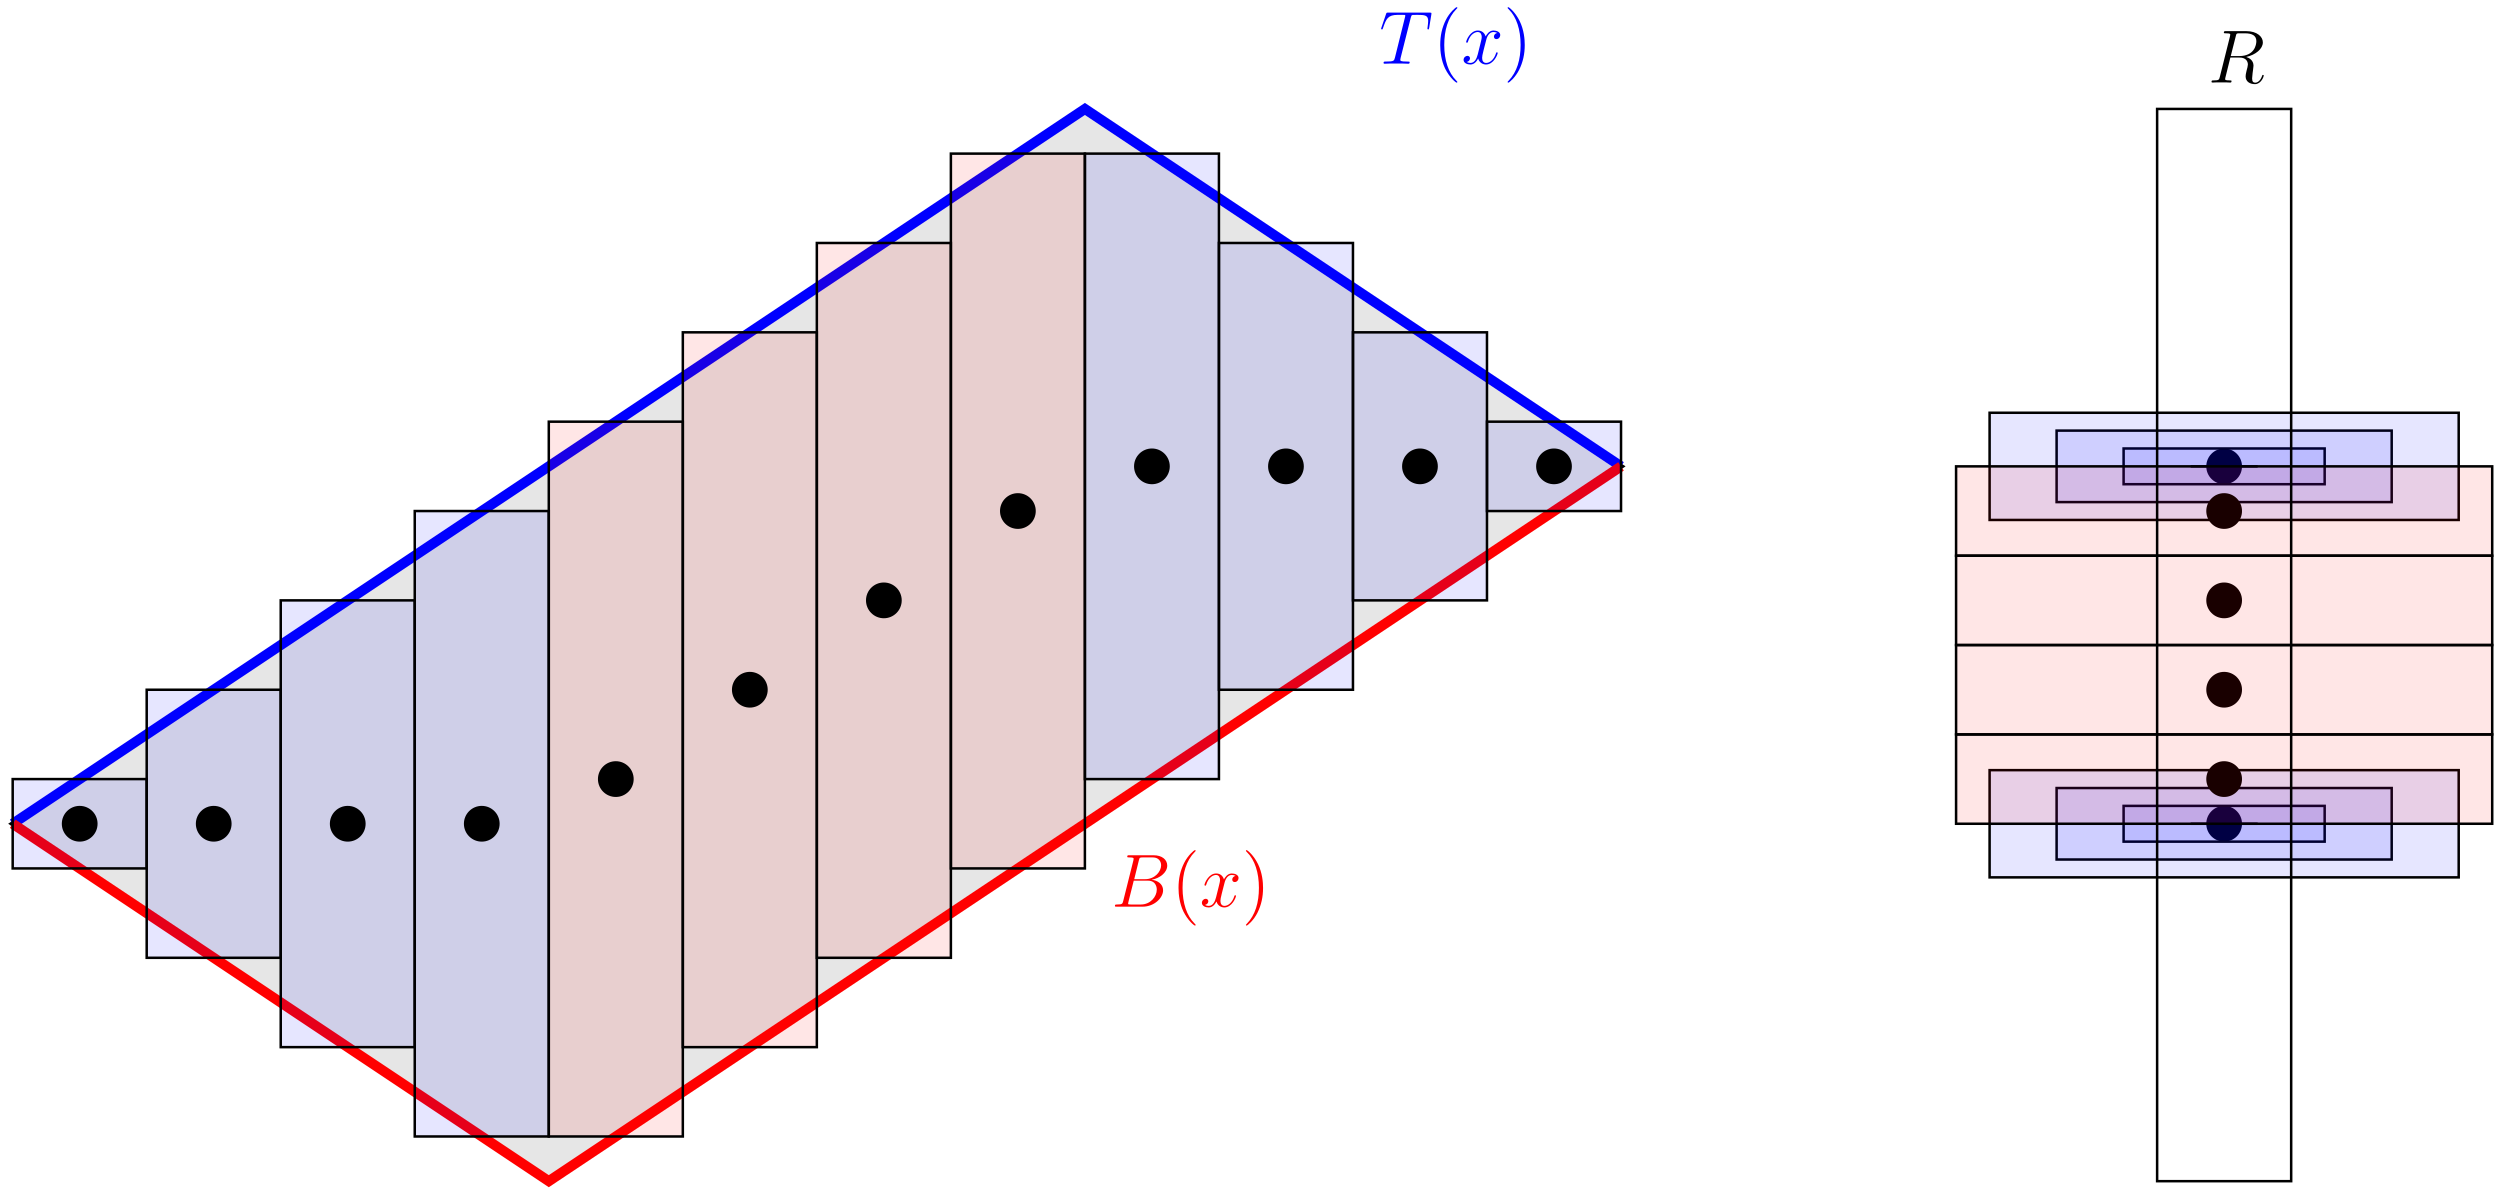 <?xml version="1.0" encoding="UTF-8"?>
<svg xmlns="http://www.w3.org/2000/svg" xmlns:xlink="http://www.w3.org/1999/xlink" width="396.56pt" height="189.68pt" viewBox="0 0 396.56 189.68" version="1.1">
<defs>
<g>
<symbol overflow="visible" id="glyph0-0">
<path style="stroke:none;" d=""/>
</symbol>
<symbol overflow="visible" id="glyph0-1">
<path style="stroke:none;" d="M 4.984 -7.297 C 5.062 -7.578 5.078 -7.688 5.266 -7.734 C 5.359 -7.75 5.75 -7.75 6 -7.75 C 7.203 -7.75 7.75 -7.703 7.75 -6.781 C 7.75 -6.594 7.703 -6.141 7.641 -5.703 L 7.625 -5.562 C 7.625 -5.516 7.672 -5.438 7.75 -5.438 C 7.859 -5.438 7.859 -5.5 7.906 -5.688 L 8.25 -7.812 C 8.266 -7.906 8.266 -7.938 8.266 -7.969 C 8.266 -8.109 8.203 -8.109 7.953 -8.109 L 1.422 -8.109 C 1.141 -8.109 1.141 -8.094 1.062 -7.875 L 0.328 -5.719 C 0.328 -5.703 0.281 -5.562 0.281 -5.562 C 0.281 -5.5 0.328 -5.438 0.406 -5.438 C 0.5 -5.438 0.531 -5.484 0.578 -5.641 C 1.078 -7.094 1.328 -7.75 2.922 -7.75 L 3.719 -7.75 C 4 -7.75 4.125 -7.75 4.125 -7.625 C 4.125 -7.594 4.125 -7.562 4.062 -7.344 L 2.469 -0.938 C 2.344 -0.469 2.312 -0.344 1.047 -0.344 C 0.75 -0.344 0.672 -0.344 0.672 -0.125 C 0.672 0 0.797 0 0.859 0 C 1.156 0 1.469 -0.031 1.766 -0.031 L 3.641 -0.031 C 3.938 -0.031 4.25 0 4.547 0 C 4.688 0 4.812 0 4.812 -0.234 C 4.812 -0.344 4.719 -0.344 4.406 -0.344 C 3.328 -0.344 3.328 -0.453 3.328 -0.641 C 3.328 -0.641 3.328 -0.734 3.375 -0.922 Z M 4.984 -7.297 "/>
</symbol>
<symbol overflow="visible" id="glyph0-2">
<path style="stroke:none;" d="M 5.672 -4.875 C 5.281 -4.812 5.141 -4.516 5.141 -4.297 C 5.141 -4 5.359 -3.906 5.531 -3.906 C 5.891 -3.906 6.141 -4.219 6.141 -4.547 C 6.141 -5.047 5.562 -5.266 5.062 -5.266 C 4.344 -5.266 3.938 -4.547 3.828 -4.328 C 3.547 -5.219 2.812 -5.266 2.594 -5.266 C 1.375 -5.266 0.734 -3.703 0.734 -3.438 C 0.734 -3.391 0.781 -3.328 0.859 -3.328 C 0.953 -3.328 0.984 -3.406 1 -3.453 C 1.406 -4.781 2.219 -5.031 2.562 -5.031 C 3.094 -5.031 3.203 -4.531 3.203 -4.25 C 3.203 -3.984 3.125 -3.703 2.984 -3.125 L 2.578 -1.5 C 2.406 -0.781 2.062 -0.125 1.422 -0.125 C 1.359 -0.125 1.062 -0.125 0.812 -0.281 C 1.25 -0.359 1.344 -0.719 1.344 -0.859 C 1.344 -1.094 1.156 -1.25 0.938 -1.25 C 0.641 -1.25 0.328 -0.984 0.328 -0.609 C 0.328 -0.109 0.891 0.125 1.406 0.125 C 1.984 0.125 2.391 -0.328 2.641 -0.828 C 2.828 -0.125 3.438 0.125 3.875 0.125 C 5.094 0.125 5.734 -1.453 5.734 -1.703 C 5.734 -1.766 5.688 -1.812 5.625 -1.812 C 5.516 -1.812 5.5 -1.75 5.469 -1.656 C 5.141 -0.609 4.453 -0.125 3.906 -0.125 C 3.484 -0.125 3.266 -0.438 3.266 -0.922 C 3.266 -1.188 3.312 -1.375 3.5 -2.156 L 3.922 -3.797 C 4.094 -4.5 4.5 -5.031 5.062 -5.031 C 5.078 -5.031 5.422 -5.031 5.672 -4.875 Z M 5.672 -4.875 "/>
</symbol>
<symbol overflow="visible" id="glyph0-3">
<path style="stroke:none;" d="M 4.375 -7.344 C 4.484 -7.797 4.531 -7.812 5 -7.812 L 6.547 -7.812 C 7.906 -7.812 7.906 -6.672 7.906 -6.562 C 7.906 -5.594 6.938 -4.359 5.359 -4.359 L 3.641 -4.359 Z M 6.391 -4.266 C 7.703 -4.5 8.875 -5.422 8.875 -6.516 C 8.875 -7.453 8.062 -8.156 6.703 -8.156 L 2.875 -8.156 C 2.641 -8.156 2.531 -8.156 2.531 -7.938 C 2.531 -7.812 2.641 -7.812 2.828 -7.812 C 3.547 -7.812 3.547 -7.719 3.547 -7.594 C 3.547 -7.562 3.547 -7.5 3.5 -7.312 L 1.891 -0.891 C 1.781 -0.469 1.75 -0.344 0.922 -0.344 C 0.688 -0.344 0.578 -0.344 0.578 -0.125 C 0.578 0 0.641 0 0.891 0 L 4.984 0 C 6.812 0 8.219 -1.391 8.219 -2.594 C 8.219 -3.578 7.359 -4.172 6.391 -4.266 Z M 4.703 -0.344 L 3.078 -0.344 C 2.922 -0.344 2.891 -0.344 2.828 -0.359 C 2.688 -0.375 2.672 -0.391 2.672 -0.484 C 2.672 -0.578 2.703 -0.641 2.719 -0.75 L 3.562 -4.125 L 5.812 -4.125 C 7.219 -4.125 7.219 -2.812 7.219 -2.719 C 7.219 -1.562 6.188 -0.344 4.703 -0.344 Z M 4.703 -0.344 "/>
</symbol>
<symbol overflow="visible" id="glyph0-4">
<path style="stroke:none;" d="M 4.406 -7.344 C 4.5 -7.797 4.547 -7.812 5.016 -7.812 L 5.875 -7.812 C 6.906 -7.812 7.672 -7.5 7.672 -6.578 C 7.672 -5.969 7.359 -4.203 4.953 -4.203 L 3.609 -4.203 Z M 6.062 -4.062 C 7.547 -4.391 8.703 -5.344 8.703 -6.375 C 8.703 -7.297 7.75 -8.156 6.094 -8.156 L 2.859 -8.156 C 2.625 -8.156 2.516 -8.156 2.516 -7.938 C 2.516 -7.812 2.594 -7.812 2.828 -7.812 C 3.531 -7.812 3.531 -7.719 3.531 -7.594 C 3.531 -7.562 3.531 -7.5 3.484 -7.312 L 1.875 -0.891 C 1.766 -0.469 1.75 -0.344 0.922 -0.344 C 0.641 -0.344 0.562 -0.344 0.562 -0.125 C 0.562 0 0.688 0 0.734 0 C 0.938 0 1.188 -0.031 1.422 -0.031 L 2.828 -0.031 C 3.047 -0.031 3.297 0 3.516 0 C 3.609 0 3.734 0 3.734 -0.234 C 3.734 -0.344 3.641 -0.344 3.453 -0.344 C 2.719 -0.344 2.719 -0.438 2.719 -0.562 C 2.719 -0.578 2.719 -0.656 2.75 -0.75 L 3.547 -3.969 L 4.984 -3.969 C 6.125 -3.969 6.328 -3.25 6.328 -2.859 C 6.328 -2.672 6.219 -2.219 6.125 -1.906 C 6 -1.344 5.969 -1.219 5.969 -0.984 C 5.969 -0.141 6.656 0.25 7.453 0.25 C 8.422 0.25 8.844 -0.938 8.844 -1.094 C 8.844 -1.188 8.781 -1.219 8.719 -1.219 C 8.625 -1.219 8.594 -1.141 8.578 -1.047 C 8.281 -0.203 7.797 0.016 7.5 0.016 C 7.203 0.016 7 -0.125 7 -0.656 C 7 -0.938 7.141 -2.031 7.156 -2.094 C 7.219 -2.531 7.219 -2.578 7.219 -2.672 C 7.219 -3.547 6.516 -3.922 6.062 -4.062 Z M 6.062 -4.062 "/>
</symbol>
<symbol overflow="visible" id="glyph1-0">
<path style="stroke:none;" d=""/>
</symbol>
<symbol overflow="visible" id="glyph1-1">
<path style="stroke:none;" d="M 3.891 2.906 C 3.891 2.875 3.891 2.844 3.688 2.641 C 2.484 1.438 1.812 -0.531 1.812 -2.969 C 1.812 -5.297 2.375 -7.297 3.766 -8.703 C 3.891 -8.812 3.891 -8.828 3.891 -8.875 C 3.891 -8.938 3.828 -8.969 3.781 -8.969 C 3.625 -8.969 2.641 -8.109 2.062 -6.938 C 1.453 -5.719 1.172 -4.453 1.172 -2.969 C 1.172 -1.906 1.344 -0.484 1.953 0.781 C 2.672 2.219 3.641 3 3.781 3 C 3.828 3 3.891 2.969 3.891 2.906 Z M 3.891 2.906 "/>
</symbol>
<symbol overflow="visible" id="glyph1-2">
<path style="stroke:none;" d="M 3.375 -2.969 C 3.375 -3.891 3.25 -5.359 2.578 -6.75 C 1.875 -8.188 0.891 -8.969 0.766 -8.969 C 0.719 -8.969 0.656 -8.938 0.656 -8.875 C 0.656 -8.828 0.656 -8.812 0.859 -8.609 C 2.062 -7.406 2.719 -5.422 2.719 -2.984 C 2.719 -0.672 2.156 1.328 0.781 2.734 C 0.656 2.844 0.656 2.875 0.656 2.906 C 0.656 2.969 0.719 3 0.766 3 C 0.922 3 1.906 2.141 2.484 0.969 C 3.094 -0.25 3.375 -1.547 3.375 -2.969 Z M 3.375 -2.969 "/>
</symbol>
</g>
<clipPath id="clip1">
  <path d="M 0 6 L 269 6 L 269 189.68 L 0 189.68 Z M 0 6 "/>
</clipPath>
<clipPath id="clip2">
  <path d="M 0 51 L 280 51 L 280 189.68 L 0 189.68 Z M 0 51 "/>
</clipPath>
</defs>
<g id="surface1">
<path style=" stroke:none;fill-rule:nonzero;fill:rgb(0%,0%,0%);fill-opacity:0.1;" d="M 2.012 130.668 L 172.09 17.281 L 257.133 73.977 L 87.051 187.363 Z M 2.012 130.668 "/>
<g clip-path="url(#clip1)" clip-rule="nonzero">
<path style="fill:none;stroke-width:0.797;stroke-linecap:butt;stroke-linejoin:miter;stroke:rgb(0%,0%,0%);stroke-opacity:1;stroke-miterlimit:10;" d="M -127.559 56.694 L 42.519 170.081 L 127.562 113.385 L -42.52 -0.001 Z M -127.559 56.694 " transform="matrix(1,0,0,-1,129.571,187.362)"/>
</g>
<path style="fill:none;stroke-width:1.594;stroke-linecap:butt;stroke-linejoin:miter;stroke:rgb(0%,0%,100%);stroke-opacity:1;stroke-miterlimit:10;" d="M -127.559 56.694 L 42.519 170.081 L 127.562 113.385 " transform="matrix(1,0,0,-1,129.571,187.362)"/>
<g style="fill:rgb(0%,0%,100%);fill-opacity:1;">
  <use xlink:href="#glyph0-1" x="218.795" y="10.108"/>
</g>
<g style="fill:rgb(0%,0%,100%);fill-opacity:1;">
  <use xlink:href="#glyph1-1" x="227.282" y="10.108"/>
</g>
<g style="fill:rgb(0%,0%,100%);fill-opacity:1;">
  <use xlink:href="#glyph0-2" x="231.834" y="10.108"/>
</g>
<g style="fill:rgb(0%,0%,100%);fill-opacity:1;">
  <use xlink:href="#glyph1-2" x="238.486" y="10.108"/>
</g>
<g clip-path="url(#clip2)" clip-rule="nonzero">
<path style="fill:none;stroke-width:1.594;stroke-linecap:butt;stroke-linejoin:miter;stroke:rgb(100%,0%,0%);stroke-opacity:1;stroke-miterlimit:10;" d="M -127.559 56.694 L -42.52 -0.001 L 127.562 113.385 " transform="matrix(1,0,0,-1,129.571,187.362)"/>
</g>
<g style="fill:rgb(100%,0%,0%);fill-opacity:1;">
  <use xlink:href="#glyph0-3" x="176.275" y="143.819"/>
</g>
<g style="fill:rgb(100%,0%,0%);fill-opacity:1;">
  <use xlink:href="#glyph1-1" x="185.771" y="143.819"/>
</g>
<g style="fill:rgb(100%,0%,0%);fill-opacity:1;">
  <use xlink:href="#glyph0-2" x="190.323" y="143.819"/>
</g>
<g style="fill:rgb(100%,0%,0%);fill-opacity:1;">
  <use xlink:href="#glyph1-2" x="196.976" y="143.819"/>
</g>
<path style=" stroke:none;fill-rule:nonzero;fill:rgb(0%,0%,0%);fill-opacity:1;" d="M 355.637 130.668 C 355.637 129.102 354.367 127.832 352.801 127.832 C 351.238 127.832 349.969 129.102 349.969 130.668 C 349.969 132.234 351.238 133.504 352.801 133.504 C 354.367 133.504 355.637 132.234 355.637 130.668 Z M 355.637 130.668 "/>
<path style=" stroke:none;fill-rule:nonzero;fill:rgb(0%,0%,0%);fill-opacity:1;" d="M 355.637 73.977 C 355.637 72.41 354.367 71.141 352.801 71.141 C 351.238 71.141 349.969 72.41 349.969 73.977 C 349.969 75.539 351.238 76.809 352.801 76.809 C 354.367 76.809 355.637 75.539 355.637 73.977 Z M 355.637 73.977 "/>
<path style="fill-rule:nonzero;fill:rgb(0%,0%,100%);fill-opacity:0.1;stroke-width:0.399;stroke-linecap:butt;stroke-linejoin:miter;stroke:rgb(0%,0%,0%);stroke-opacity:1;stroke-miterlimit:10;" d="M -127.559 49.608 L -127.559 63.78 L -106.301 63.78 L -106.301 49.608 Z M -127.559 49.608 " transform="matrix(1,0,0,-1,129.571,187.362)"/>
<path style=" stroke:none;fill-rule:nonzero;fill:rgb(0%,0%,0%);fill-opacity:1;" d="M 15.477 130.668 C 15.477 129.102 14.207 127.832 12.641 127.832 C 11.074 127.832 9.805 129.102 9.805 130.668 C 9.805 132.234 11.074 133.504 12.641 133.504 C 14.207 133.504 15.477 132.234 15.477 130.668 Z M 15.477 130.668 "/>
<path style="fill:none;stroke-width:0.399;stroke-linecap:butt;stroke-linejoin:miter;stroke:rgb(0%,0%,0%);stroke-opacity:1;stroke-miterlimit:10;" d="M 217.917 56.694 L 228.546 56.694 Z M 217.917 56.694 " transform="matrix(1,0,0,-1,129.571,187.362)"/>
<path style="fill:none;stroke-width:0.399;stroke-linecap:butt;stroke-linejoin:miter;stroke:rgb(0%,0%,0%);stroke-opacity:1;stroke-miterlimit:10;" d="M 217.917 113.385 L 228.546 113.385 Z M 217.917 113.385 " transform="matrix(1,0,0,-1,129.571,187.362)"/>
<path style="fill-rule:nonzero;fill:rgb(0%,0%,100%);fill-opacity:0.1;stroke-width:0.399;stroke-linecap:butt;stroke-linejoin:miter;stroke:rgb(0%,0%,0%);stroke-opacity:1;stroke-miterlimit:10;" d="M 127.562 106.299 L 127.562 120.475 L 106.3 120.475 L 106.3 106.299 Z M 127.562 106.299 " transform="matrix(1,0,0,-1,129.571,187.362)"/>
<path style=" stroke:none;fill-rule:nonzero;fill:rgb(0%,0%,0%);fill-opacity:1;" d="M 249.336 73.977 C 249.336 72.41 248.066 71.141 246.5 71.141 C 244.938 71.141 243.668 72.41 243.668 73.977 C 243.668 75.539 244.938 76.809 246.5 76.809 C 248.066 76.809 249.336 75.539 249.336 73.977 Z M 249.336 73.977 "/>
<path style="fill-rule:nonzero;fill:rgb(0%,0%,100%);fill-opacity:0.1;stroke-width:0.399;stroke-linecap:butt;stroke-linejoin:miter;stroke:rgb(0%,0%,0%);stroke-opacity:1;stroke-miterlimit:10;" d="M -106.301 35.432 L -106.301 77.952 L -85.04 77.952 L -85.04 35.432 Z M -106.301 35.432 " transform="matrix(1,0,0,-1,129.571,187.362)"/>
<path style=" stroke:none;fill-rule:nonzero;fill:rgb(0%,0%,0%);fill-opacity:1;" d="M 36.734 130.668 C 36.734 129.102 35.465 127.832 33.902 127.832 C 32.336 127.832 31.066 129.102 31.066 130.668 C 31.066 132.234 32.336 133.504 33.902 133.504 C 35.465 133.504 36.734 132.234 36.734 130.668 Z M 36.734 130.668 "/>
<path style="fill-rule:nonzero;fill:rgb(0%,0%,100%);fill-opacity:0.1;stroke-width:0.399;stroke-linecap:butt;stroke-linejoin:miter;stroke:rgb(0%,0%,0%);stroke-opacity:1;stroke-miterlimit:10;" d="M 207.284 53.858 L 207.284 59.53 L 239.175 59.53 L 239.175 53.858 Z M 207.284 53.858 " transform="matrix(1,0,0,-1,129.571,187.362)"/>
<path style="fill-rule:nonzero;fill:rgb(0%,0%,100%);fill-opacity:0.1;stroke-width:0.399;stroke-linecap:butt;stroke-linejoin:miter;stroke:rgb(0%,0%,0%);stroke-opacity:1;stroke-miterlimit:10;" d="M 207.284 110.553 L 207.284 116.221 L 239.175 116.221 L 239.175 110.553 Z M 207.284 110.553 " transform="matrix(1,0,0,-1,129.571,187.362)"/>
<path style="fill-rule:nonzero;fill:rgb(0%,0%,100%);fill-opacity:0.1;stroke-width:0.399;stroke-linecap:butt;stroke-linejoin:miter;stroke:rgb(0%,0%,0%);stroke-opacity:1;stroke-miterlimit:10;" d="M 106.3 92.128 L 106.3 134.647 L 85.042 134.647 L 85.042 92.128 Z M 106.3 92.128 " transform="matrix(1,0,0,-1,129.571,187.362)"/>
<path style=" stroke:none;fill-rule:nonzero;fill:rgb(0%,0%,0%);fill-opacity:1;" d="M 228.074 73.977 C 228.074 72.41 226.809 71.141 225.242 71.141 C 223.676 71.141 222.406 72.41 222.406 73.977 C 222.406 75.539 223.676 76.809 225.242 76.809 C 226.809 76.809 228.074 75.539 228.074 73.977 Z M 228.074 73.977 "/>
<path style="fill-rule:nonzero;fill:rgb(0%,0%,100%);fill-opacity:0.1;stroke-width:0.399;stroke-linecap:butt;stroke-linejoin:miter;stroke:rgb(0%,0%,0%);stroke-opacity:1;stroke-miterlimit:10;" d="M -85.04 21.26 L -85.04 92.128 L -63.782 92.128 L -63.782 21.26 Z M -85.04 21.26 " transform="matrix(1,0,0,-1,129.571,187.362)"/>
<path style=" stroke:none;fill-rule:nonzero;fill:rgb(0%,0%,0%);fill-opacity:1;" d="M 57.996 130.668 C 57.996 129.102 56.727 127.832 55.16 127.832 C 53.594 127.832 52.324 129.102 52.324 130.668 C 52.324 132.234 53.594 133.504 55.16 133.504 C 56.727 133.504 57.996 132.234 57.996 130.668 Z M 57.996 130.668 "/>
<path style="fill-rule:nonzero;fill:rgb(0%,0%,100%);fill-opacity:0.1;stroke-width:0.399;stroke-linecap:butt;stroke-linejoin:miter;stroke:rgb(0%,0%,0%);stroke-opacity:1;stroke-miterlimit:10;" d="M 196.656 51.022 L 196.656 62.362 L 249.808 62.362 L 249.808 51.022 Z M 196.656 51.022 " transform="matrix(1,0,0,-1,129.571,187.362)"/>
<path style="fill-rule:nonzero;fill:rgb(0%,0%,100%);fill-opacity:0.1;stroke-width:0.399;stroke-linecap:butt;stroke-linejoin:miter;stroke:rgb(0%,0%,0%);stroke-opacity:1;stroke-miterlimit:10;" d="M 196.656 107.717 L 196.656 119.057 L 249.808 119.057 L 249.808 107.717 Z M 196.656 107.717 " transform="matrix(1,0,0,-1,129.571,187.362)"/>
<path style="fill-rule:nonzero;fill:rgb(0%,0%,100%);fill-opacity:0.1;stroke-width:0.399;stroke-linecap:butt;stroke-linejoin:miter;stroke:rgb(0%,0%,0%);stroke-opacity:1;stroke-miterlimit:10;" d="M 85.042 77.952 L 85.042 148.819 L 63.781 148.819 L 63.781 77.952 Z M 85.042 77.952 " transform="matrix(1,0,0,-1,129.571,187.362)"/>
<path style=" stroke:none;fill-rule:nonzero;fill:rgb(0%,0%,0%);fill-opacity:1;" d="M 206.816 73.977 C 206.816 72.41 205.547 71.141 203.98 71.141 C 202.414 71.141 201.148 72.41 201.148 73.977 C 201.148 75.539 202.414 76.809 203.98 76.809 C 205.547 76.809 206.816 75.539 206.816 73.977 Z M 206.816 73.977 "/>
<path style="fill-rule:nonzero;fill:rgb(0%,0%,100%);fill-opacity:0.1;stroke-width:0.399;stroke-linecap:butt;stroke-linejoin:miter;stroke:rgb(0%,0%,0%);stroke-opacity:1;stroke-miterlimit:10;" d="M -63.782 7.089 L -63.782 106.299 L -42.52 106.299 L -42.52 7.089 Z M -63.782 7.089 " transform="matrix(1,0,0,-1,129.571,187.362)"/>
<path style=" stroke:none;fill-rule:nonzero;fill:rgb(0%,0%,0%);fill-opacity:1;" d="M 79.254 130.668 C 79.254 129.102 77.984 127.832 76.422 127.832 C 74.855 127.832 73.586 129.102 73.586 130.668 C 73.586 132.234 74.855 133.504 76.422 133.504 C 77.984 133.504 79.254 132.234 79.254 130.668 Z M 79.254 130.668 "/>
<path style="fill-rule:nonzero;fill:rgb(0%,0%,100%);fill-opacity:0.1;stroke-width:0.399;stroke-linecap:butt;stroke-linejoin:miter;stroke:rgb(0%,0%,0%);stroke-opacity:1;stroke-miterlimit:10;" d="M 186.027 48.19 L 186.027 65.198 L 260.437 65.198 L 260.437 48.19 Z M 186.027 48.19 " transform="matrix(1,0,0,-1,129.571,187.362)"/>
<path style="fill-rule:nonzero;fill:rgb(0%,0%,100%);fill-opacity:0.1;stroke-width:0.399;stroke-linecap:butt;stroke-linejoin:miter;stroke:rgb(0%,0%,0%);stroke-opacity:1;stroke-miterlimit:10;" d="M 186.027 104.885 L 186.027 121.889 L 260.437 121.889 L 260.437 104.885 Z M 186.027 104.885 " transform="matrix(1,0,0,-1,129.571,187.362)"/>
<path style="fill-rule:nonzero;fill:rgb(0%,0%,100%);fill-opacity:0.1;stroke-width:0.399;stroke-linecap:butt;stroke-linejoin:miter;stroke:rgb(0%,0%,0%);stroke-opacity:1;stroke-miterlimit:10;" d="M 63.781 63.78 L 63.781 162.995 L 42.519 162.995 L 42.519 63.78 Z M 63.781 63.78 " transform="matrix(1,0,0,-1,129.571,187.362)"/>
<path style=" stroke:none;fill-rule:nonzero;fill:rgb(0%,0%,0%);fill-opacity:1;" d="M 185.555 73.977 C 185.555 72.41 184.285 71.141 182.723 71.141 C 181.156 71.141 179.887 72.41 179.887 73.977 C 179.887 75.539 181.156 76.809 182.723 76.809 C 184.285 76.809 185.555 75.539 185.555 73.977 Z M 185.555 73.977 "/>
<path style="fill-rule:nonzero;fill:rgb(100%,0%,0%);fill-opacity:0.1;stroke-width:0.399;stroke-linecap:butt;stroke-linejoin:miter;stroke:rgb(0%,0%,0%);stroke-opacity:1;stroke-miterlimit:10;" d="M -42.52 7.089 L -42.52 120.475 L -21.259 120.475 L -21.259 7.089 Z M -42.52 7.089 " transform="matrix(1,0,0,-1,129.571,187.362)"/>
<path style=" stroke:none;fill-rule:nonzero;fill:rgb(0%,0%,0%);fill-opacity:1;" d="M 100.516 123.582 C 100.516 122.016 99.246 120.746 97.68 120.746 C 96.117 120.746 94.848 122.016 94.848 123.582 C 94.848 125.148 96.117 126.418 97.68 126.418 C 99.246 126.418 100.516 125.148 100.516 123.582 Z M 100.516 123.582 "/>
<path style=" stroke:none;fill-rule:nonzero;fill:rgb(0%,0%,0%);fill-opacity:1;" d="M 355.637 123.582 C 355.637 122.016 354.367 120.746 352.801 120.746 C 351.238 120.746 349.969 122.016 349.969 123.582 C 349.969 125.148 351.238 126.418 352.801 126.418 C 354.367 126.418 355.637 125.148 355.637 123.582 Z M 355.637 123.582 "/>
<path style="fill-rule:nonzero;fill:rgb(100%,0%,0%);fill-opacity:0.1;stroke-width:0.399;stroke-linecap:butt;stroke-linejoin:miter;stroke:rgb(0%,0%,0%);stroke-opacity:1;stroke-miterlimit:10;" d="M 180.71 56.694 L 180.71 70.866 L 265.753 70.866 L 265.753 56.694 Z M 180.71 56.694 " transform="matrix(1,0,0,-1,129.571,187.362)"/>
<path style="fill-rule:nonzero;fill:rgb(100%,0%,0%);fill-opacity:0.1;stroke-width:0.399;stroke-linecap:butt;stroke-linejoin:miter;stroke:rgb(0%,0%,0%);stroke-opacity:1;stroke-miterlimit:10;" d="M -21.259 21.26 L -21.259 134.647 L -0.001 134.647 L -0.001 21.26 Z M -21.259 21.26 " transform="matrix(1,0,0,-1,129.571,187.362)"/>
<path style=" stroke:none;fill-rule:nonzero;fill:rgb(0%,0%,0%);fill-opacity:1;" d="M 121.777 109.41 C 121.777 107.844 120.508 106.574 118.941 106.574 C 117.375 106.574 116.105 107.844 116.105 109.41 C 116.105 110.973 117.375 112.242 118.941 112.242 C 120.508 112.242 121.777 110.973 121.777 109.41 Z M 121.777 109.41 "/>
<path style=" stroke:none;fill-rule:nonzero;fill:rgb(0%,0%,0%);fill-opacity:1;" d="M 355.637 109.41 C 355.637 107.844 354.367 106.574 352.801 106.574 C 351.238 106.574 349.969 107.844 349.969 109.41 C 349.969 110.973 351.238 112.242 352.801 112.242 C 354.367 112.242 355.637 110.973 355.637 109.41 Z M 355.637 109.41 "/>
<path style="fill-rule:nonzero;fill:rgb(100%,0%,0%);fill-opacity:0.1;stroke-width:0.399;stroke-linecap:butt;stroke-linejoin:miter;stroke:rgb(0%,0%,0%);stroke-opacity:1;stroke-miterlimit:10;" d="M 180.71 70.866 L 180.71 85.042 L 265.753 85.042 L 265.753 70.866 Z M 180.71 70.866 " transform="matrix(1,0,0,-1,129.571,187.362)"/>
<path style="fill-rule:nonzero;fill:rgb(100%,0%,0%);fill-opacity:0.1;stroke-width:0.399;stroke-linecap:butt;stroke-linejoin:miter;stroke:rgb(0%,0%,0%);stroke-opacity:1;stroke-miterlimit:10;" d="M -0.001 35.432 L -0.001 148.819 L 21.261 148.819 L 21.261 35.432 Z M -0.001 35.432 " transform="matrix(1,0,0,-1,129.571,187.362)"/>
<path style=" stroke:none;fill-rule:nonzero;fill:rgb(0%,0%,0%);fill-opacity:1;" d="M 143.035 95.234 C 143.035 93.668 141.766 92.398 140.199 92.398 C 138.637 92.398 137.367 93.668 137.367 95.234 C 137.367 96.801 138.637 98.07 140.199 98.07 C 141.766 98.07 143.035 96.801 143.035 95.234 Z M 143.035 95.234 "/>
<path style=" stroke:none;fill-rule:nonzero;fill:rgb(0%,0%,0%);fill-opacity:1;" d="M 355.637 95.234 C 355.637 93.668 354.367 92.398 352.801 92.398 C 351.238 92.398 349.969 93.668 349.969 95.234 C 349.969 96.801 351.238 98.07 352.801 98.07 C 354.367 98.07 355.637 96.801 355.637 95.234 Z M 355.637 95.234 "/>
<path style="fill-rule:nonzero;fill:rgb(100%,0%,0%);fill-opacity:0.1;stroke-width:0.399;stroke-linecap:butt;stroke-linejoin:miter;stroke:rgb(0%,0%,0%);stroke-opacity:1;stroke-miterlimit:10;" d="M 180.71 85.042 L 180.71 99.214 L 265.753 99.214 L 265.753 85.042 Z M 180.71 85.042 " transform="matrix(1,0,0,-1,129.571,187.362)"/>
<path style="fill-rule:nonzero;fill:rgb(100%,0%,0%);fill-opacity:0.1;stroke-width:0.399;stroke-linecap:butt;stroke-linejoin:miter;stroke:rgb(0%,0%,0%);stroke-opacity:1;stroke-miterlimit:10;" d="M 21.261 49.608 L 21.261 162.995 L 42.519 162.995 L 42.519 49.608 Z M 21.261 49.608 " transform="matrix(1,0,0,-1,129.571,187.362)"/>
<path style=" stroke:none;fill-rule:nonzero;fill:rgb(0%,0%,0%);fill-opacity:1;" d="M 164.297 81.062 C 164.297 79.496 163.027 78.227 161.461 78.227 C 159.895 78.227 158.625 79.496 158.625 81.062 C 158.625 82.629 159.895 83.895 161.461 83.895 C 163.027 83.895 164.297 82.629 164.297 81.062 Z M 164.297 81.062 "/>
<path style=" stroke:none;fill-rule:nonzero;fill:rgb(0%,0%,0%);fill-opacity:1;" d="M 355.637 81.062 C 355.637 79.496 354.367 78.227 352.801 78.227 C 351.238 78.227 349.969 79.496 349.969 81.062 C 349.969 82.629 351.238 83.895 352.801 83.895 C 354.367 83.895 355.637 82.629 355.637 81.062 Z M 355.637 81.062 "/>
<path style="fill-rule:nonzero;fill:rgb(100%,0%,0%);fill-opacity:0.1;stroke-width:0.399;stroke-linecap:butt;stroke-linejoin:miter;stroke:rgb(0%,0%,0%);stroke-opacity:1;stroke-miterlimit:10;" d="M 180.71 99.214 L 180.71 113.385 L 265.753 113.385 L 265.753 99.214 Z M 180.71 99.214 " transform="matrix(1,0,0,-1,129.571,187.362)"/>
<path style="fill:none;stroke-width:0.399;stroke-linecap:butt;stroke-linejoin:miter;stroke:rgb(0%,0%,0%);stroke-opacity:1;stroke-miterlimit:10;" d="M 212.601 -0.001 L 212.601 170.081 L 233.863 170.081 L 233.863 -0.001 Z M 212.601 -0.001 " transform="matrix(1,0,0,-1,129.571,187.362)"/>
<g style="fill:rgb(0%,0%,0%);fill-opacity:1;">
  <use xlink:href="#glyph0-4" x="350.24" y="13.097"/>
</g>
</g>
</svg>
